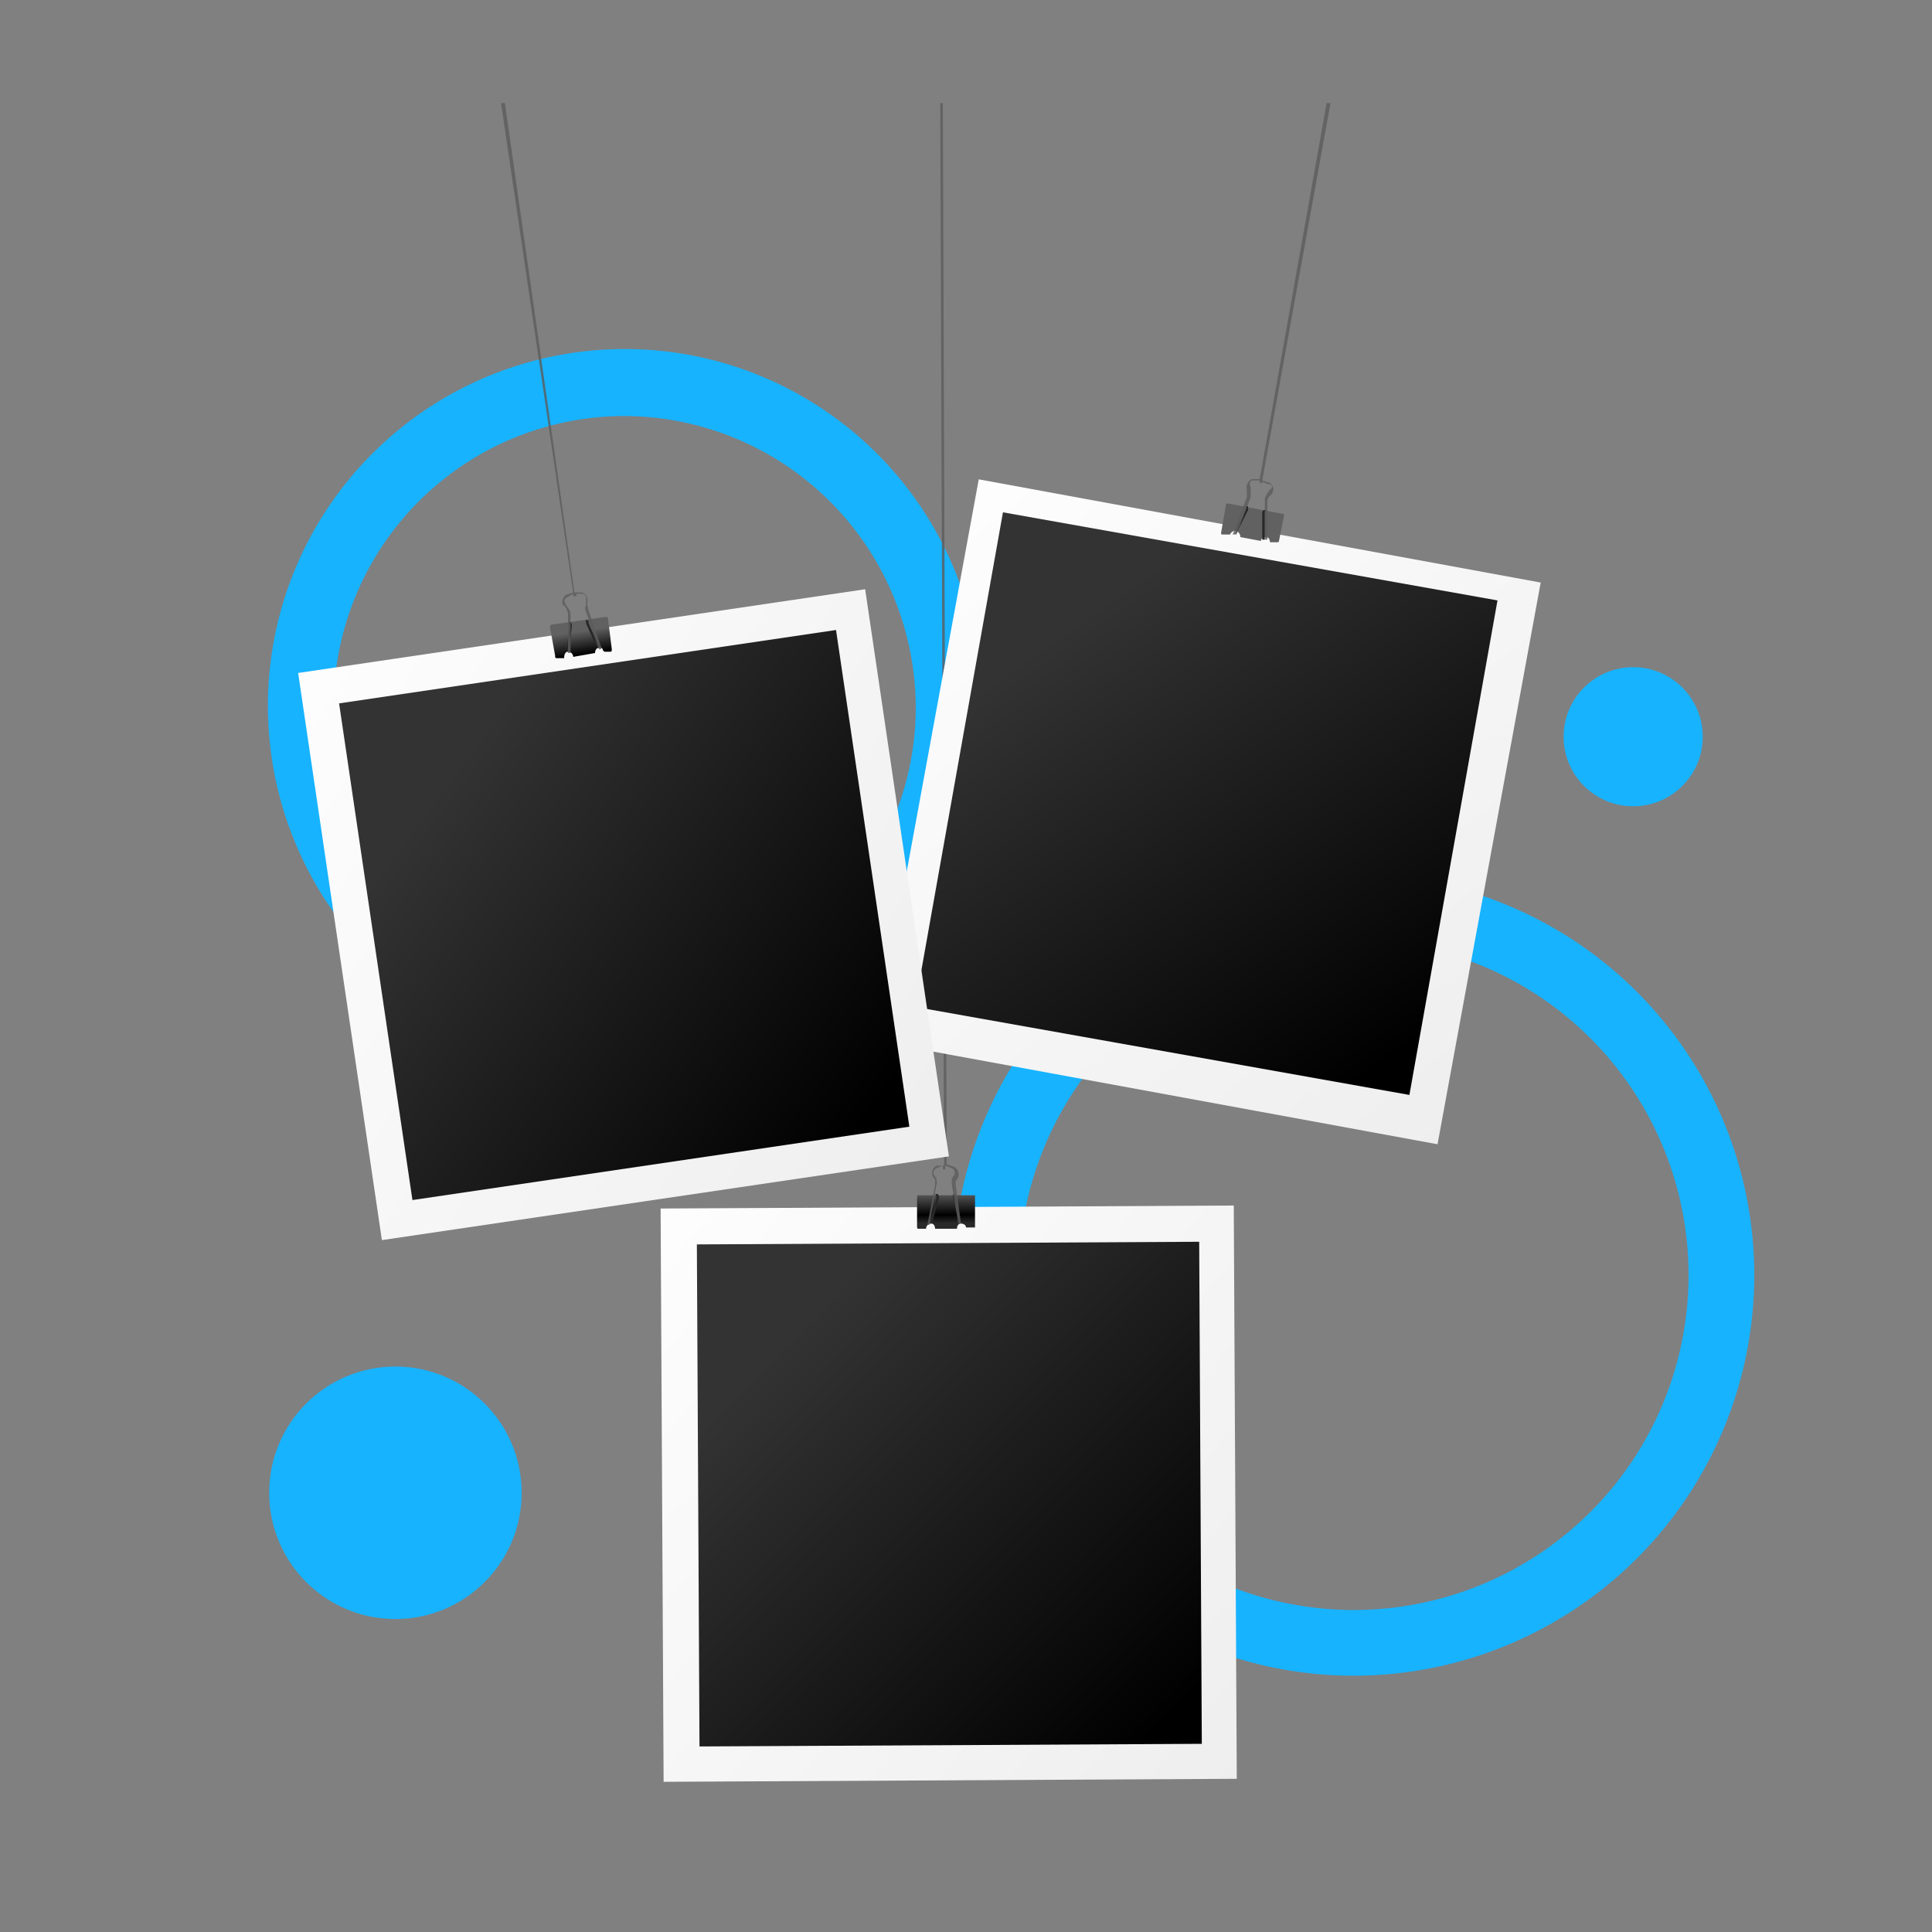 <svg xmlns="http://www.w3.org/2000/svg" xmlns:xlink="http://www.w3.org/1999/xlink" viewBox="0 0 150 150"><rect x="0" y="0" width="150" height="150" fill="#808080" stroke="none"/><defs><style>.a{fill:#17b3ff;}.b{fill:url(#a);}.c{fill:url(#b);}.d{fill:url(#c);}.e{fill:#282828;}.f{fill:#5c5c5c;isolation:isolate;opacity:0.8;}.g{fill:url(#d);}.h{fill:url(#e);}.i{fill:url(#f);}.j{fill:url(#g);}.k{fill:url(#h);}.l{fill:url(#i);}</style><linearGradient id="a" x1="13.38" y1="58" x2="70.68" y2="9.53" gradientTransform="matrix(1, 0, 0, -1, 30.89, 149.02)" gradientUnits="userSpaceOnUse"><stop offset="0" stop-color="#fff"/><stop offset="1" stop-color="#ededed"/></linearGradient><linearGradient id="b" x1="30.52" y1="45.33" x2="60.08" y2="15.77" gradientTransform="matrix(1, 0, 0, -1, 30.89, 149.02)" gradientUnits="userSpaceOnUse"><stop offset="0" stop-color="#333"/><stop offset="1"/></linearGradient><linearGradient id="c" x1="42.63" y1="56.15" x2="42.63" y2="53.69" gradientTransform="matrix(1, -0.01, -0.01, -1, 31.08, 149.11)" gradientUnits="userSpaceOnUse"><stop offset="0" stop-color="#626161"/><stop offset="0.73"/><stop offset="0.99" stop-color="#2a2929"/></linearGradient><linearGradient id="d" x1="350.31" y1="331.86" x2="407.62" y2="283.38" gradientTransform="matrix(0, 1, 1, 0, -213.34, -317.4)" xlink:href="#a"/><linearGradient id="e" x1="367.46" y1="319.19" x2="397.02" y2="289.64" gradientTransform="matrix(0, 1, 1, 0, -213.35, -317.35)" xlink:href="#b"/><linearGradient id="f" x1="379.4" y1="330.25" x2="379.4" y2="327.79" gradientTransform="matrix(0.98, 0.18, 0.18, -0.98, -333.98, 298.27)" xlink:href="#c"/><linearGradient id="g" x1="-258.55" y1="-26.5" x2="-201.25" y2="-74.97" gradientTransform="matrix(1, 0, 0, -1, 277.62, 19.68)" xlink:href="#a"/><linearGradient id="h" x1="-241.38" y1="-39.14" x2="-211.82" y2="-68.7" gradientTransform="matrix(1, 0, 0, -1, 277.62, 19.69)" xlink:href="#b"/><linearGradient id="i" x1="-229.2" y1="-28.37" x2="-229.2" y2="-30.84" gradientTransform="matrix(0.99, -0.15, -0.15, -0.99, 267.52, -13.43)" xlink:href="#c"/></defs><path class="a" d="M105.1,130.1A31.1,31.1,0,1,1,136.2,99,31.1,31.1,0,0,1,105.1,130.1Zm0-57.1a26,26,0,1,0,26,26,26,26,0,0,0-26-26Z"/><path class="a" d="M48.6,82.5A27.7,27.7,0,1,1,76.2,54.8h0A27.7,27.7,0,0,1,48.6,82.5Zm0-50.2A22.6,22.6,0,1,0,71.1,55h0A22.7,22.7,0,0,0,48.6,32.3Z"/><rect class="b" x="51.4" y="93.7" width="44.5" height="44.51" transform="translate(-0.6 0.4) rotate(-0.3)"/><rect class="c" x="54.2" y="96.5" width="39" height="38.98" transform="translate(-0.6 0.4) rotate(-0.3)"/><path class="d" d="M75.7,92.8H71.3c-.1,0-.1.1-.1.2h0v2.2c0,.1,0,.2.1.2h.6a.4.4,0,0,1,.4-.4c.2,0,.3.2.3.4h1.7c0-.2.1-.4.3-.4s.4.1.4.3h.7Z"/><path class="e" d="M74,92.7V93l.5,1.9h.1L74.2,93c-.1,0,0-.2,0-.2Z"/><path class="e" d="M72.2,94.9h.2l.5-1.9h0a.4.4,0,0,0-.1-.3h-.2a.4.4,0,0,1,.1.3Z"/><path class="f" d="M74.2,91.7l.2-.3a.7.7,0,0,0-.3-.8l-.6-.2L73.2,8H73l.3,82.5h-.6a.7.7,0,0,0-.3.8l.2.3V92l-.6,3.1h.1a.1.1,0,0,0,.1-.1l.5-3h0c.1-.2,0-.3,0-.5l-.2-.3a.4.4,0,0,1,.2-.5h0l.5-.2v.2a.1.1,0,0,0,.2,0v-.2l.5.2a.4.4,0,0,1,.2.5h0l-.2.3v.5l.5,3h.1c.1,0,.2-.1.1-.1L74.2,92Z"/><rect class="g" x="71.4" y="40.1" width="44.5" height="44.52" transform="matrix(0.18, -0.98, 0.98, 0.18, 15.83, 143.58)"/><rect class="h" x="74.1" y="42.9" width="39" height="39" transform="translate(15.8 143.6) rotate(-79.9)"/><path class="i" d="M99.7,40c0-.1,0-.1-.1-.1l-4.2-.8h-.2l-.4,2.3a.1.1,0,0,0,.1.1h.6a.5.5,0,0,1,.4-.3.5.5,0,0,1,.4.5h0l1.6.3h0c0-.2.2-.3.4-.3s.3.2.3.4h.5c.1,0,.2,0,.2-.1Z"/><path class="e" d="M98.1,39.6a.4.4,0,0,0-.1.3v2h.2v-2a.4.4,0,0,1,.1-.3Z"/><path class="e" d="M95.9,41.4H96l.9-1.8h0v-.3h-.2c0,.1.1.2,0,.3Z"/><path class="f" d="M98,37.3,103.3,8H103L97.8,37.2h-.6a.7.7,0,0,0-.4.8v.6l-1.1,2.9H96l1.1-2.9h0v-.8c-.1-.2-.1-.4.1-.5h.6v.2h.1c.1,0,.1,0,.1-.1h0l.5.2a.2.2,0,0,1,.1.4h0l-.2.3c-.1.2-.2.3-.2.5v3c0,.1,0,.1.1.1h0c.1,0,.1,0,.1-.1V39a.6.6,0,0,1,.1-.4l.2-.2a.6.6,0,0,0-.1-.9h0Z"/><rect class="j" x="26.2" y="48.8" width="44.5" height="44.51" transform="translate(-9.9 7.8) rotate(-8.4)"/><rect class="k" x="29" y="51.6" width="39" height="38.98" transform="translate(-9.9 7.8) rotate(-8.4)"/><path class="l" d="M47.2,48c0-.1-.1-.1-.2-.1l-4.2.6a.3.3,0,0,0-.1.2l.4,2.2c0,.1,0,.2.1.2h.6c0-.3.1-.5.3-.5a.4.4,0,0,1,.4.4h0l1.7-.3h0c0-.2.1-.4.3-.4s.3,0,.3.2a.1.1,0,0,1,.1.1h.5c.1,0,.1-.1.1-.2Z"/><path class="e" d="M45.5,48.1v.3l.8,1.8h.2l-.8-1.8v-.2Z"/><path class="e" d="M44,50.5h.2l.2-1.9h0a.4.4,0,0,0-.1-.3h-.2a.4.4,0,0,1,.1.3Z"/><path class="f" d="M45.6,47v-.3a.6.6,0,0,0-.4-.7h-.6L39.2,8h-.3l5.6,38-.6.2a.8.8,0,0,0-.2.8h.1l.2.3c0,.1.1.2.1.4v3h.2v-3h0a.8.8,0,0,0-.2-.5l-.2-.3c-.1-.2-.1-.4.1-.5l.5-.3v.2h.2c.1,0,.1-.1,0-.2h.6a.4.4,0,0,1,.2.5V47a.5.5,0,0,0,0,.5l1,2.9h.1a.1.1,0,0,0,.1-.1l-1-2.9Z"/><circle class="a" cx="126.8" cy="57.2" r="5.4"/><circle class="a" cx="30.7" cy="115.9" r="9.8"/></svg>